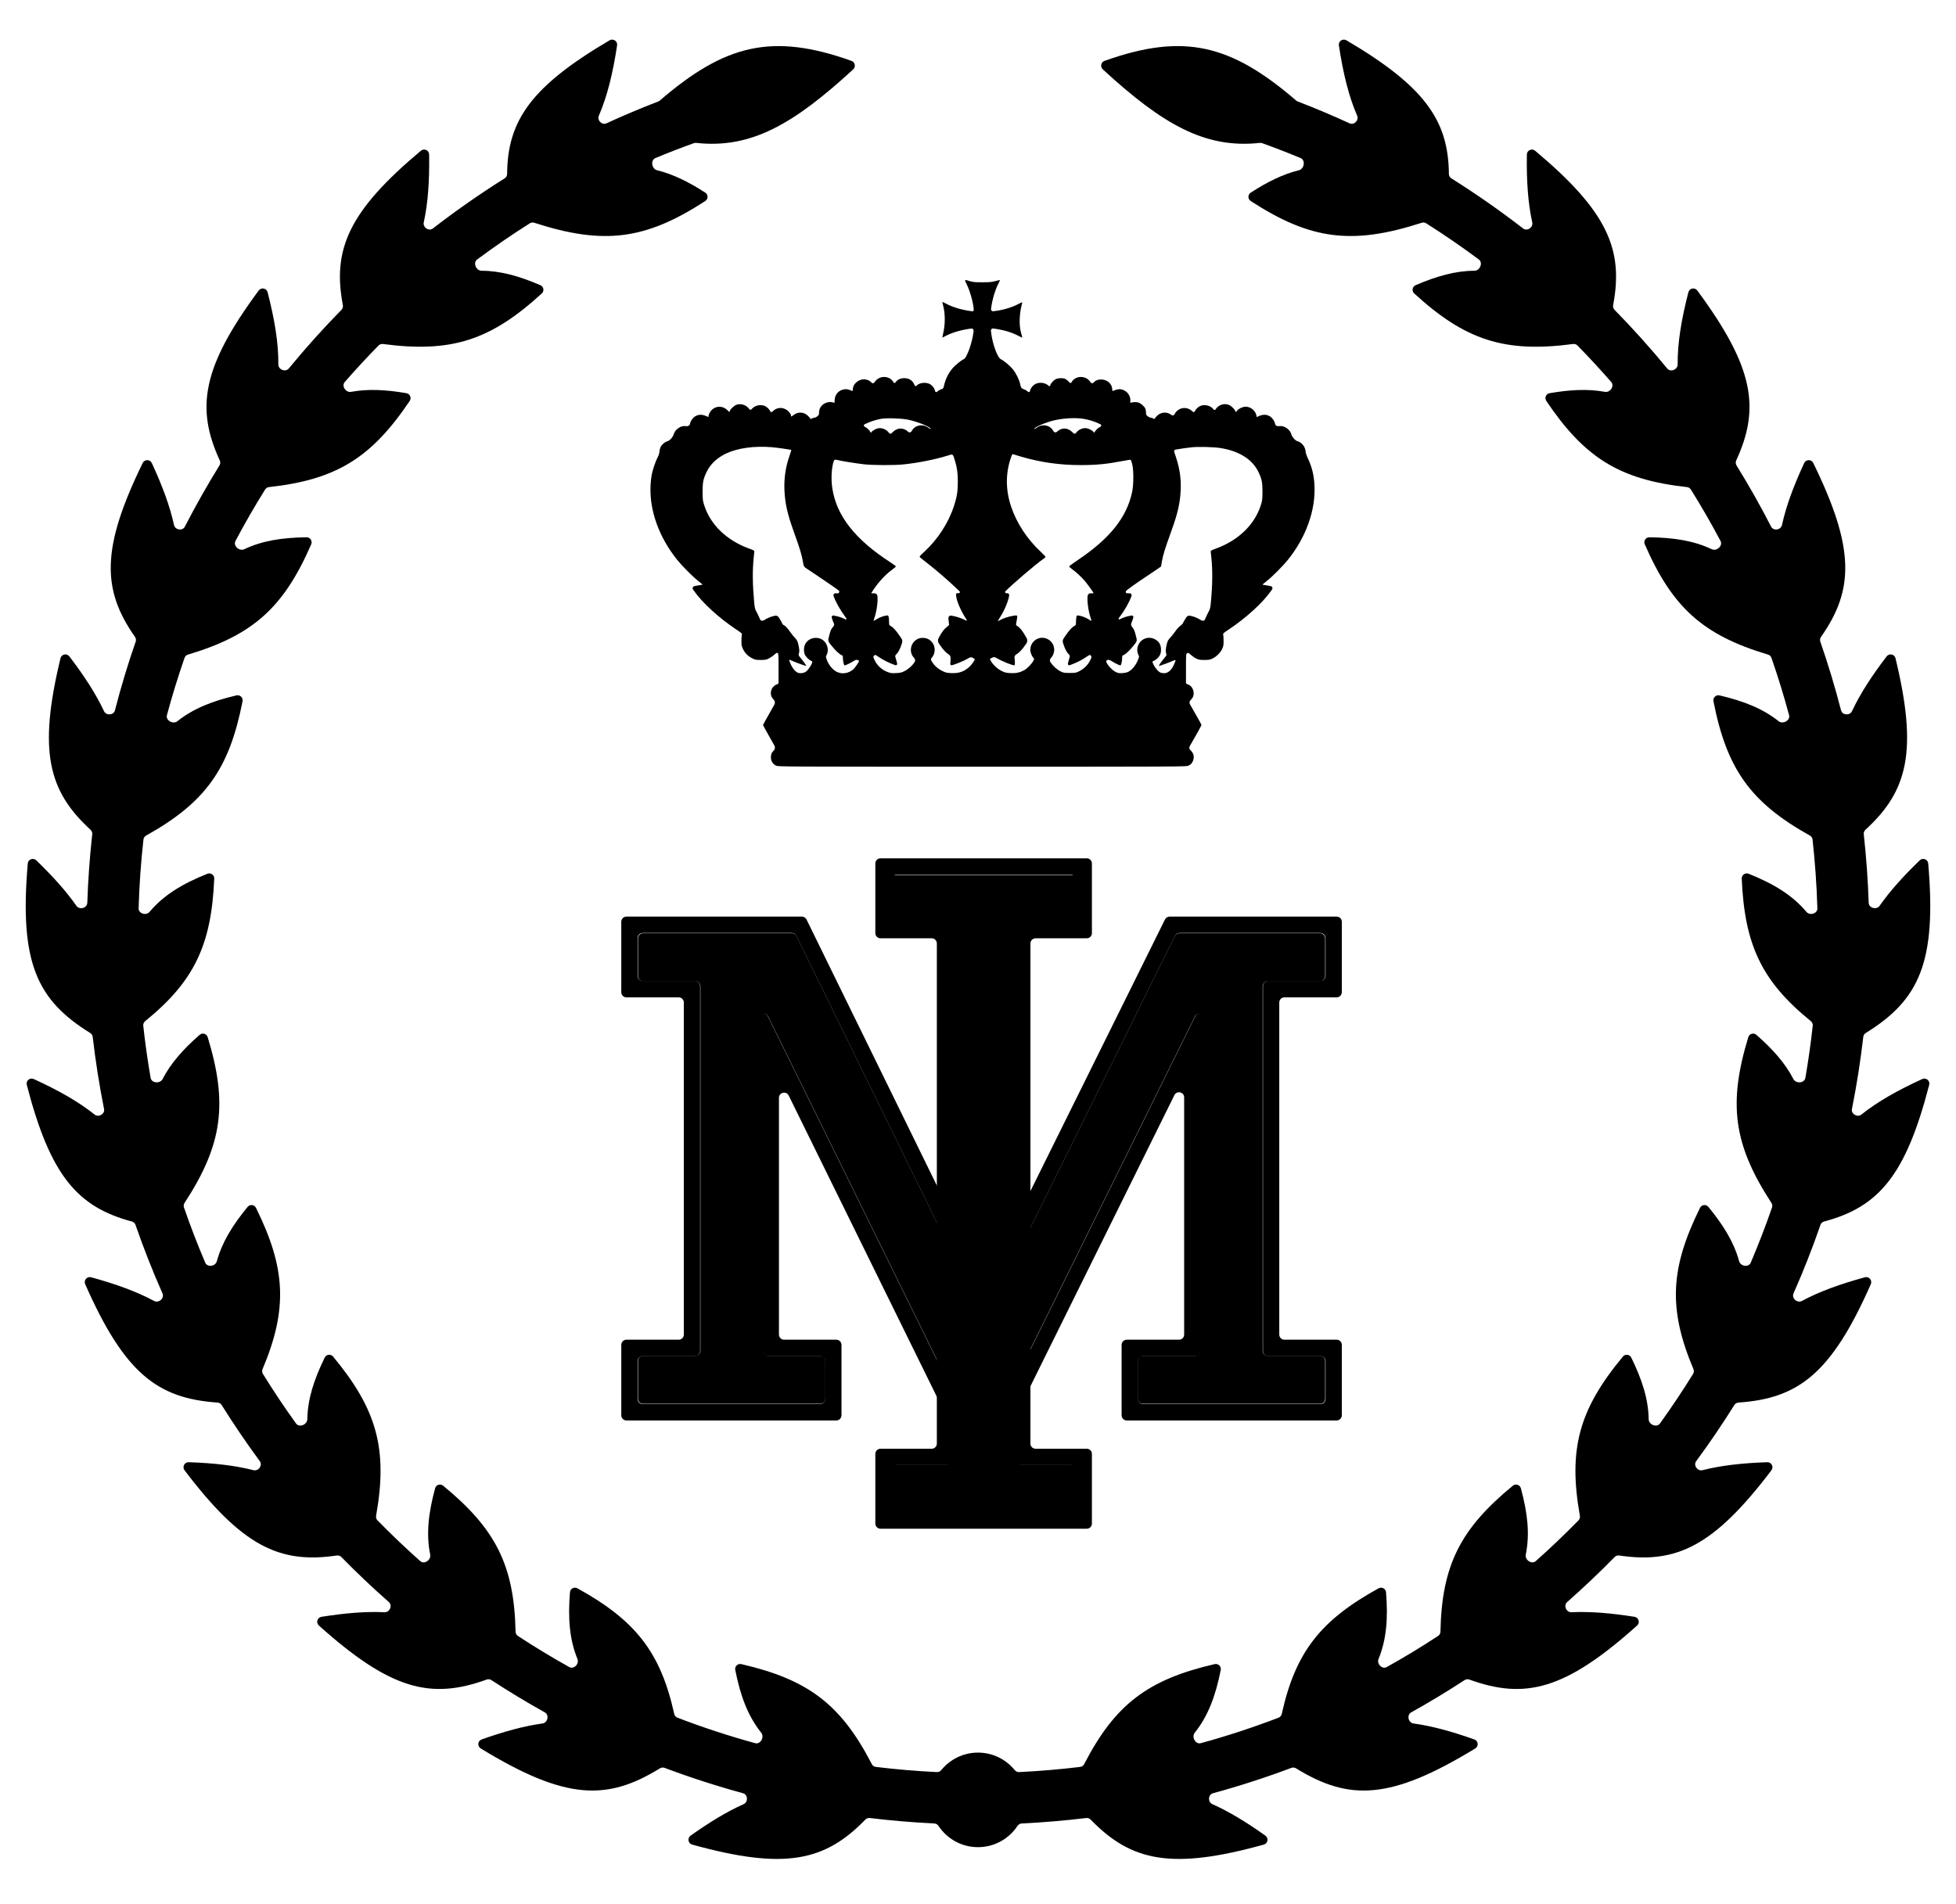 <svg width="76" height="74" viewBox="0 0 76 74" fill="none" xmlns="http://www.w3.org/2000/svg">
<path d="M34.497 57.119C34.497 57.008 34.587 56.919 34.697 56.919H36.778C36.889 56.919 36.978 56.829 36.978 56.719V36.046C36.978 35.935 36.889 35.846 36.778 35.846H34.697C34.587 35.846 34.497 35.756 34.497 35.646V34.203C34.497 34.093 34.587 34.003 34.697 34.003H41.741C41.851 34.003 41.941 34.093 41.941 34.203V35.646C41.941 35.756 41.851 35.846 41.741 35.846H39.66C39.549 35.846 39.46 35.935 39.46 36.046V56.719C39.46 56.829 39.549 56.919 39.66 56.919H41.741C41.851 56.919 41.941 57.008 41.941 57.119V58.885C41.941 58.996 41.851 59.085 41.741 59.085H34.697C34.587 59.085 34.497 58.996 34.497 58.885V57.119Z" fill="black"/>
<path fill-rule="evenodd" clip-rule="evenodd" d="M34.011 56.501C34.011 56.39 34.101 56.301 34.212 56.301H36.201C36.311 56.301 36.401 56.211 36.401 56.101V36.664C36.401 36.554 36.311 36.464 36.201 36.464H34.212C34.101 36.464 34.011 36.375 34.011 36.264V33.556C34.011 33.445 34.101 33.356 34.212 33.356H42.226C42.337 33.356 42.426 33.445 42.426 33.556V36.264C42.426 36.375 42.337 36.464 42.226 36.464H40.237C40.126 36.464 40.037 36.554 40.037 36.664V56.101C40.037 56.211 40.126 56.301 40.237 56.301H42.226C42.337 56.301 42.426 56.39 42.426 56.501V59.209C42.426 59.32 42.337 59.409 42.226 59.409H34.212C34.101 59.409 34.011 59.32 34.011 59.209V56.501ZM39.614 56.932C39.503 56.932 39.413 56.843 39.413 56.732V36.033C39.413 35.922 39.503 35.833 39.614 35.833H41.603C41.713 35.833 41.803 35.743 41.803 35.633V34.187C41.803 34.077 41.713 33.987 41.603 33.987H34.835C34.724 33.987 34.635 34.077 34.635 34.187V35.633C34.635 35.743 34.724 35.833 34.835 35.833H36.824C36.935 35.833 37.024 35.922 37.024 36.033V56.732C37.024 56.843 36.935 56.932 36.824 56.932H34.835C34.724 56.932 34.635 57.022 34.635 57.132V58.578C34.635 58.688 34.724 58.778 34.835 58.778H41.603C41.713 58.778 41.803 58.688 41.803 58.578V57.132C41.803 57.022 41.713 56.932 41.603 56.932H39.614Z" fill="black"/>
<path d="M38.26 51.134C38.309 51.134 38.354 51.106 38.376 51.062L45.648 36.38C45.682 36.312 45.751 36.269 45.827 36.269H51.288C51.399 36.269 51.488 36.358 51.488 36.469V37.931C51.488 38.041 51.399 38.131 51.288 38.131H49.261C49.15 38.131 49.061 38.221 49.061 38.331V52.492C49.061 52.602 49.15 52.692 49.261 52.692H51.288C51.399 52.692 51.488 52.782 51.488 52.892V54.354C51.488 54.465 51.399 54.554 51.288 54.554H44.406C44.296 54.554 44.206 54.465 44.206 54.354V52.892C44.206 52.782 44.296 52.692 44.406 52.692H46.434C46.544 52.692 46.633 52.602 46.633 52.492V39.518C46.633 39.462 46.589 39.418 46.534 39.418V39.418C46.496 39.418 46.461 39.439 46.444 39.473L39.042 54.443C39.009 54.511 38.939 54.554 38.863 54.554H37.372C37.296 54.554 37.227 54.511 37.193 54.443L29.831 39.474C29.815 39.439 29.78 39.418 29.742 39.418V39.418C29.687 39.418 29.642 39.462 29.642 39.517V52.492C29.642 52.602 29.732 52.692 29.842 52.692H31.87C31.98 52.692 32.07 52.782 32.07 52.892V54.354C32.07 54.465 31.98 54.554 31.87 54.554H24.988C24.877 54.554 24.788 54.465 24.788 54.354V52.892C24.788 52.782 24.877 52.692 24.988 52.692H27.015C27.125 52.692 27.215 52.602 27.215 52.492V38.331C27.215 38.221 27.125 38.131 27.015 38.131H24.988C24.877 38.131 24.788 38.041 24.788 37.931V36.469C24.788 36.358 24.877 36.269 24.988 36.269H30.772C30.848 36.269 30.918 36.312 30.951 36.381L38.143 51.061C38.164 51.106 38.21 51.134 38.26 51.134V51.134Z" fill="black"/>
<path fill-rule="evenodd" clip-rule="evenodd" d="M45.265 35.733C45.298 35.664 45.368 35.621 45.444 35.621H51.935C52.046 35.621 52.136 35.711 52.136 35.821V38.559C52.136 38.67 52.046 38.76 51.935 38.76H49.906C49.795 38.76 49.706 38.849 49.706 38.959V51.864C49.706 51.974 49.795 52.064 49.906 52.064H51.935C52.046 52.064 52.136 52.153 52.136 52.264V55.002C52.136 55.112 52.046 55.202 51.935 55.202H43.78C43.67 55.202 43.58 55.112 43.58 55.002V52.264C43.58 52.153 43.67 52.064 43.78 52.064H45.81C45.921 52.064 46.01 51.974 46.01 51.864V42.648C46.01 42.436 45.725 42.37 45.631 42.559L39.435 55.09C39.402 55.159 39.332 55.202 39.256 55.202H36.979C36.903 55.202 36.833 55.158 36.799 55.09L30.645 42.575C30.552 42.385 30.266 42.452 30.266 42.663V51.864C30.266 51.974 30.355 52.064 30.466 52.064H32.496C32.606 52.064 32.696 52.153 32.696 52.264V55.002C32.696 55.112 32.606 55.202 32.496 55.202H24.34C24.23 55.202 24.14 55.112 24.14 55.002V52.264C24.14 52.153 24.23 52.064 24.34 52.064H26.37C26.481 52.064 26.57 51.974 26.57 51.864V38.959C26.57 38.849 26.481 38.76 26.37 38.76H24.34C24.23 38.76 24.14 38.67 24.14 38.559V35.821C24.14 35.711 24.23 35.621 24.34 35.621H31.157C31.234 35.621 31.303 35.665 31.337 35.733L38.084 49.507C38.157 49.656 38.369 49.657 38.442 49.508L45.265 35.733ZM30.943 36.37C30.91 36.302 30.84 36.258 30.764 36.258H24.973C24.863 36.258 24.773 36.348 24.773 36.458V37.923C24.773 38.033 24.863 38.123 24.973 38.123H27.003C27.113 38.123 27.203 38.212 27.203 38.323V52.5C27.203 52.611 27.113 52.7 27.003 52.7H24.973C24.863 52.7 24.773 52.79 24.773 52.9V54.365C24.773 54.475 24.863 54.565 24.973 54.565H31.863C31.974 54.565 32.063 54.475 32.063 54.365V52.9C32.063 52.79 31.974 52.7 31.863 52.7H29.833C29.723 52.7 29.633 52.611 29.633 52.5V39.511C29.633 39.456 29.678 39.411 29.733 39.411V39.411C29.771 39.411 29.806 39.433 29.822 39.467L37.192 54.453C37.226 54.522 37.295 54.565 37.371 54.565H38.864C38.94 54.565 39.01 54.522 39.044 54.454L46.453 39.467C46.47 39.432 46.505 39.411 46.543 39.411V39.411C46.598 39.411 46.643 39.456 46.643 39.511V52.5C46.643 52.611 46.553 52.7 46.443 52.7H44.413C44.303 52.7 44.213 52.79 44.213 52.9V54.365C44.213 54.475 44.303 54.565 44.413 54.565H51.303C51.413 54.565 51.503 54.475 51.503 54.365V52.9C51.503 52.79 51.413 52.7 51.303 52.7H49.273C49.162 52.7 49.073 52.611 49.073 52.5V38.323C49.073 38.212 49.162 38.123 49.273 38.123H51.303C51.413 38.123 51.503 38.033 51.503 37.923V36.458C51.503 36.348 51.413 36.258 51.303 36.258H45.836C45.76 36.258 45.69 36.301 45.656 36.369L38.376 51.069C38.354 51.113 38.309 51.141 38.26 51.141V51.141C38.21 51.141 38.165 51.113 38.143 51.068L30.943 36.37Z" fill="black"/>
<path fill-rule="evenodd" clip-rule="evenodd" d="M23.684 1.567C23.827 1.483 24.002 1.601 23.977 1.765C23.811 2.862 23.592 3.747 23.269 4.494C23.191 4.673 23.385 4.874 23.563 4.793C24.223 4.489 24.894 4.206 25.576 3.944C25.597 3.936 25.618 3.924 25.635 3.909C28.16 1.735 29.991 1.261 33.084 2.366C33.224 2.416 33.259 2.595 33.15 2.696C30.816 4.845 29.166 5.785 27.049 5.553C27.019 5.55 26.988 5.553 26.959 5.564C26.455 5.745 25.957 5.938 25.465 6.143C25.267 6.225 25.322 6.565 25.529 6.616C26.146 6.767 26.749 7.064 27.403 7.486C27.522 7.563 27.521 7.736 27.402 7.813C25.084 9.317 23.47 9.534 20.757 8.657C20.7 8.639 20.637 8.646 20.587 8.678C19.886 9.121 19.202 9.591 18.538 10.085C18.368 10.212 18.499 10.522 18.712 10.522C19.44 10.524 20.171 10.727 20.996 11.083C21.127 11.139 21.155 11.31 21.05 11.405C19.071 13.216 17.547 13.723 14.879 13.369C14.816 13.361 14.752 13.382 14.708 13.427C14.257 13.887 13.819 14.36 13.396 14.846C13.259 15.002 13.437 15.266 13.642 15.228C14.292 15.108 14.989 15.142 15.791 15.28C15.931 15.304 15.998 15.464 15.919 15.581C14.433 17.786 13.081 18.64 10.451 18.93C10.39 18.936 10.334 18.971 10.302 19.023C9.895 19.675 9.51 20.342 9.149 21.024C9.049 21.212 9.301 21.435 9.493 21.343C10.185 21.014 10.966 20.891 11.912 20.88C12.053 20.878 12.148 21.023 12.092 21.153C11.027 23.595 9.848 24.679 7.304 25.439C7.242 25.457 7.192 25.504 7.171 25.565C6.917 26.296 6.688 27.039 6.486 27.792C6.43 27.998 6.727 28.16 6.894 28.027C7.505 27.539 8.251 27.243 9.189 27.024C9.327 26.992 9.452 27.113 9.424 27.252C8.913 29.866 7.997 31.179 5.677 32.472C5.62 32.503 5.581 32.561 5.574 32.625C5.475 33.506 5.412 34.398 5.386 35.299C5.38 35.506 5.679 35.595 5.812 35.437C6.358 34.785 7.09 34.343 8.058 33.956C8.19 33.904 8.33 34.004 8.324 34.146C8.216 36.705 7.557 38.131 5.641 39.683C5.588 39.726 5.559 39.793 5.566 39.861C5.641 40.544 5.736 41.22 5.853 41.89C5.889 42.098 6.221 42.122 6.318 41.934C6.635 41.32 7.115 40.777 7.756 40.217C7.862 40.123 8.029 40.172 8.07 40.307C8.856 42.882 8.653 44.478 7.171 46.748C7.137 46.8 7.128 46.865 7.148 46.924C7.399 47.651 7.675 48.367 7.975 49.071C8.057 49.262 8.371 49.216 8.425 49.015C8.624 48.287 9.029 47.621 9.622 46.902C9.712 46.793 9.884 46.814 9.947 46.941C11.101 49.278 11.191 50.859 10.202 53.207C10.177 53.267 10.181 53.336 10.215 53.392C10.622 54.05 11.051 54.694 11.503 55.32C11.627 55.493 11.937 55.367 11.941 55.154C11.953 54.378 12.196 53.617 12.618 52.757C12.68 52.63 12.852 52.611 12.943 52.72C14.638 54.766 15.077 56.304 14.613 58.907C14.602 58.971 14.621 59.038 14.667 59.084C15.202 59.631 15.756 60.16 16.328 60.668C16.486 60.809 16.757 60.622 16.715 60.415C16.554 59.62 16.645 58.8 16.907 57.837C16.944 57.7 17.109 57.648 17.219 57.738C19.25 59.407 19.979 60.822 20.032 63.411C20.034 63.477 20.067 63.539 20.122 63.576C20.772 64.002 21.437 64.405 22.117 64.785C22.298 64.886 22.515 64.662 22.437 64.471C22.126 63.713 22.064 62.884 22.146 61.879C22.158 61.738 22.311 61.657 22.435 61.725C24.68 62.965 25.663 64.192 26.197 66.607C26.211 66.673 26.258 66.728 26.321 66.753C27.306 67.13 28.314 67.462 29.343 67.744C29.549 67.801 29.711 67.504 29.577 67.337C29.058 66.688 28.766 65.9 28.568 64.898C28.541 64.759 28.666 64.639 28.803 64.671C31.386 65.268 32.667 66.221 33.874 68.557C33.905 68.617 33.963 68.658 34.029 68.666C34.812 68.761 35.603 68.828 36.403 68.867C36.47 68.87 36.534 68.838 36.576 68.786C36.913 68.374 37.426 68.11 38 68.11C38.574 68.11 39.087 68.374 39.424 68.786C39.466 68.838 39.53 68.87 39.597 68.867C40.396 68.828 41.188 68.761 41.971 68.666C42.037 68.658 42.095 68.617 42.125 68.557C43.333 66.221 44.614 65.268 47.196 64.671C47.334 64.639 47.459 64.759 47.432 64.898C47.233 65.9 46.942 66.688 46.422 67.337C46.289 67.504 46.451 67.801 46.657 67.744C47.686 67.462 48.694 67.13 49.679 66.753C49.742 66.728 49.788 66.673 49.803 66.607C50.337 64.192 51.319 62.965 53.565 61.725C53.689 61.657 53.842 61.738 53.854 61.879C53.936 62.884 53.874 63.713 53.563 64.471C53.485 64.662 53.702 64.886 53.882 64.785C54.563 64.406 55.228 64.002 55.877 63.576C55.933 63.539 55.966 63.477 55.968 63.411C56.021 60.822 56.75 59.407 58.781 57.738C58.89 57.648 59.056 57.7 59.093 57.837C59.355 58.8 59.446 59.62 59.284 60.415C59.242 60.622 59.514 60.809 59.672 60.668C60.244 60.16 60.798 59.631 61.333 59.084C61.378 59.038 61.398 58.971 61.386 58.907C60.923 56.304 61.361 54.766 63.057 52.72C63.147 52.611 63.319 52.63 63.382 52.757C63.804 53.617 64.047 54.378 64.059 55.154C64.063 55.367 64.373 55.493 64.497 55.32C64.948 54.694 65.378 54.05 65.785 53.392C65.819 53.336 65.823 53.267 65.798 53.207C64.808 50.859 64.899 49.278 66.053 46.941C66.116 46.814 66.288 46.793 66.378 46.902C66.97 47.621 67.376 48.287 67.574 49.015C67.629 49.216 67.943 49.262 68.024 49.071C68.324 48.367 68.6 47.652 68.852 46.924C68.872 46.865 68.863 46.8 68.829 46.748C67.347 44.478 67.144 42.882 67.93 40.307C67.971 40.172 68.138 40.123 68.244 40.217C68.885 40.777 69.365 41.32 69.682 41.934C69.779 42.122 70.111 42.098 70.147 41.89C70.263 41.22 70.359 40.544 70.434 39.861C70.441 39.793 70.412 39.726 70.359 39.683C68.443 38.131 67.784 36.705 67.675 34.146C67.669 34.004 67.81 33.904 67.942 33.956C68.91 34.343 69.641 34.785 70.188 35.437C70.32 35.595 70.62 35.506 70.614 35.299C70.587 34.398 70.524 33.506 70.426 32.625C70.419 32.56 70.38 32.503 70.323 32.472C68.003 31.179 67.088 29.866 66.576 27.252C66.549 27.113 66.673 26.992 66.811 27.024C67.749 27.243 68.495 27.539 69.106 28.026C69.272 28.16 69.57 27.998 69.514 27.792C69.312 27.039 69.083 26.296 68.829 25.565C68.808 25.504 68.758 25.457 68.696 25.439C66.151 24.679 64.973 23.595 63.908 21.153C63.851 21.023 63.946 20.878 64.088 20.88C65.034 20.891 65.814 21.014 66.507 21.343C66.699 21.435 66.951 21.212 66.851 21.024C66.49 20.342 66.105 19.675 65.698 19.023C65.665 18.971 65.61 18.936 65.549 18.93C62.919 18.64 61.567 17.786 60.081 15.581C60.002 15.464 60.069 15.304 60.209 15.28C61.011 15.142 61.708 15.108 62.358 15.228C62.562 15.266 62.74 15.002 62.604 14.846C62.181 14.36 61.743 13.887 61.292 13.427C61.248 13.382 61.184 13.361 61.121 13.369C58.453 13.723 56.929 13.216 54.95 11.405C54.845 11.31 54.873 11.139 55.003 11.083C55.829 10.727 56.56 10.524 57.288 10.522C57.501 10.522 57.632 10.212 57.461 10.085C56.797 9.591 56.114 9.121 55.413 8.678C55.363 8.646 55.3 8.639 55.243 8.657C52.53 9.534 50.916 9.317 48.597 7.813C48.478 7.736 48.478 7.563 48.597 7.486C49.251 7.064 49.854 6.767 50.47 6.616C50.678 6.565 50.733 6.225 50.535 6.143C50.043 5.938 49.545 5.745 49.041 5.564C49.012 5.553 48.981 5.55 48.95 5.553C46.834 5.785 45.184 4.845 42.85 2.696C42.741 2.595 42.776 2.416 42.916 2.366C46.008 1.261 47.84 1.735 50.364 3.909C50.382 3.924 50.402 3.936 50.424 3.944C51.106 4.206 51.777 4.489 52.437 4.793C52.615 4.874 52.809 4.673 52.731 4.494C52.408 3.747 52.189 2.862 52.022 1.765C51.998 1.601 52.173 1.483 52.316 1.567C55.36 3.359 56.279 4.685 56.296 6.759C56.297 6.828 56.332 6.894 56.391 6.931C57.353 7.535 58.283 8.185 59.179 8.878C59.337 9.001 59.578 8.838 59.535 8.643C59.37 7.893 59.31 7.036 59.326 6.005C59.329 5.84 59.521 5.752 59.648 5.859C62.452 8.21 63.09 9.691 62.678 11.858C62.666 11.924 62.685 11.992 62.732 12.04C63.447 12.769 64.13 13.53 64.779 14.32C64.908 14.477 65.187 14.366 65.185 14.162C65.178 13.345 65.323 12.44 65.602 11.358C65.643 11.197 65.851 11.158 65.949 11.291C68.145 14.263 68.401 15.855 67.46 17.894C67.432 17.956 67.436 18.029 67.472 18.087C67.95 18.86 68.399 19.654 68.816 20.466C68.908 20.645 69.196 20.598 69.239 20.402C69.397 19.675 69.685 18.895 70.101 17.996C70.171 17.846 70.382 17.844 70.454 17.993C72.075 21.307 72.042 22.919 70.755 24.751C70.717 24.805 70.707 24.873 70.728 24.935C71.031 25.81 71.3 26.701 71.534 27.606C71.584 27.8 71.874 27.818 71.959 27.637C72.27 26.972 72.715 26.283 73.305 25.509C73.405 25.378 73.612 25.422 73.65 25.583C74.516 29.169 74.135 30.736 72.482 32.246C72.434 32.29 72.409 32.354 72.416 32.419C72.513 33.299 72.578 34.188 72.608 35.086C72.615 35.292 72.913 35.371 73.031 35.202C73.427 34.636 73.941 34.062 74.59 33.435C74.709 33.32 74.906 33.394 74.921 33.559C75.251 37.407 74.565 38.862 72.493 40.145C72.441 40.178 72.405 40.233 72.398 40.294C72.288 41.241 72.141 42.176 71.957 43.098C71.917 43.294 72.17 43.438 72.326 43.313C72.944 42.819 73.714 42.38 74.688 41.934C74.838 41.865 75 42.001 74.958 42.161C74.047 45.688 72.989 46.906 70.875 47.471C70.81 47.488 70.756 47.537 70.734 47.601C70.421 48.507 70.071 49.396 69.686 50.267C69.603 50.454 69.834 50.655 70.014 50.557C70.682 50.198 71.48 49.906 72.459 49.638C72.619 49.594 72.756 49.755 72.69 49.906C71.164 53.367 69.885 54.346 67.547 54.507C67.482 54.512 67.422 54.547 67.387 54.602C66.921 55.349 66.426 56.077 65.905 56.784C65.786 56.946 65.957 57.184 66.151 57.134C66.867 56.952 67.687 56.858 68.666 56.825C68.832 56.819 68.928 57.007 68.828 57.139C66.594 60.087 65.139 60.78 62.913 60.45C62.849 60.441 62.783 60.462 62.737 60.509C62.143 61.115 61.528 61.699 60.891 62.26C60.739 62.394 60.858 62.665 61.06 62.655C61.777 62.621 62.575 62.685 63.509 62.833C63.673 62.859 63.732 63.062 63.609 63.172C60.82 65.675 59.255 66.057 57.09 65.271C57.029 65.25 56.962 65.257 56.908 65.292C56.232 65.733 55.539 66.152 54.831 66.547C54.65 66.647 54.717 66.95 54.921 66.978C55.629 67.075 56.398 67.284 57.284 67.598C57.441 67.653 57.462 67.863 57.32 67.949C54.031 69.957 52.422 69.995 50.357 68.721C50.303 68.688 50.237 68.681 50.178 68.703C49.183 69.077 48.167 69.406 47.131 69.689C46.938 69.741 46.923 70.031 47.106 70.113C47.747 70.399 48.417 70.804 49.166 71.337C49.301 71.433 49.264 71.641 49.105 71.685C45.528 72.677 43.952 72.34 42.377 70.713C42.332 70.668 42.269 70.644 42.206 70.652C41.379 70.752 40.543 70.823 39.699 70.864C39.631 70.867 39.57 70.905 39.532 70.962C39.203 71.458 38.64 71.785 38 71.785C37.36 71.785 36.797 71.458 36.468 70.962C36.43 70.905 36.369 70.867 36.301 70.864C35.457 70.823 34.621 70.752 33.794 70.652C33.731 70.644 33.667 70.668 33.623 70.713C32.048 72.34 30.472 72.677 26.895 71.685C26.736 71.641 26.698 71.433 26.833 71.337C27.583 70.804 28.253 70.399 28.894 70.113C29.077 70.031 29.062 69.741 28.869 69.689C27.833 69.406 26.816 69.077 25.822 68.703C25.763 68.681 25.696 68.688 25.643 68.721C23.577 69.995 21.969 69.957 18.679 67.949C18.538 67.863 18.559 67.653 18.715 67.598C19.602 67.284 20.371 67.075 21.078 66.978C21.283 66.95 21.349 66.647 21.169 66.547C20.461 66.152 19.768 65.733 19.091 65.292C19.038 65.257 18.97 65.25 18.91 65.271C16.745 66.057 15.18 65.675 12.391 63.172C12.268 63.062 12.327 62.859 12.491 62.833C13.424 62.685 14.223 62.621 14.939 62.655C15.141 62.665 15.261 62.394 15.109 62.26C14.472 61.699 13.857 61.115 13.263 60.509C13.217 60.462 13.151 60.441 13.087 60.45C10.861 60.78 9.406 60.087 7.171 57.139C7.071 57.007 7.168 56.819 7.333 56.825C8.313 56.858 9.133 56.952 9.848 57.134C10.043 57.184 10.213 56.946 10.094 56.784C9.574 56.077 9.079 55.349 8.612 54.602C8.578 54.547 8.518 54.512 8.453 54.507C6.115 54.346 4.836 53.367 3.31 49.906C3.243 49.755 3.381 49.594 3.541 49.638C4.52 49.906 5.318 50.198 5.986 50.557C6.166 50.655 6.397 50.454 6.314 50.267C5.929 49.396 5.579 48.507 5.265 47.601C5.243 47.537 5.19 47.488 5.125 47.471C3.01 46.906 1.953 45.688 1.041 42.161C1 42.001 1.161 41.865 1.312 41.934C2.286 42.38 3.056 42.819 3.674 43.313C3.83 43.438 4.082 43.294 4.043 43.098C3.859 42.176 3.712 41.241 3.602 40.294C3.595 40.233 3.559 40.178 3.506 40.145C1.434 38.862 0.748 37.407 1.079 33.559C1.093 33.394 1.291 33.32 1.41 33.435C2.059 34.062 2.573 34.636 2.969 35.202C3.087 35.371 3.385 35.292 3.392 35.086C3.422 34.188 3.487 33.298 3.584 32.419C3.591 32.354 3.566 32.29 3.518 32.246C1.865 30.736 1.484 29.169 2.35 25.583C2.388 25.422 2.595 25.378 2.695 25.509C3.285 26.283 3.73 26.972 4.041 27.637C4.126 27.818 4.416 27.799 4.466 27.606C4.699 26.701 4.968 25.81 5.272 24.935C5.293 24.873 5.283 24.805 5.245 24.751C3.958 22.919 3.925 21.307 5.545 17.993C5.618 17.844 5.829 17.846 5.899 17.996C6.315 18.895 6.603 19.675 6.761 20.402C6.804 20.598 7.092 20.645 7.183 20.466C7.601 19.654 8.05 18.86 8.528 18.086C8.564 18.028 8.568 17.955 8.539 17.893C7.599 15.854 7.855 14.263 10.051 11.291C10.149 11.158 10.357 11.197 10.398 11.358C10.677 12.44 10.822 13.344 10.815 14.162C10.813 14.365 11.092 14.477 11.221 14.32C11.87 13.53 12.553 12.769 13.268 12.04C13.314 11.992 13.334 11.924 13.322 11.858C12.91 9.691 13.548 8.21 16.352 5.859C16.479 5.752 16.671 5.84 16.674 6.005C16.689 7.036 16.63 7.893 16.465 8.643C16.422 8.838 16.663 9.001 16.821 8.878C17.716 8.185 18.647 7.535 19.609 6.931C19.668 6.894 19.703 6.828 19.704 6.759C19.72 4.685 20.64 3.359 23.684 1.567Z" fill="black"/>
<path d="M37.571 11.069C37.704 11.347 37.833 11.83 37.833 12.05V12.05C37.833 12.079 37.808 12.101 37.779 12.097L37.708 12.088C37.377 12.044 37.025 11.941 36.774 11.809C36.698 11.769 36.627 11.735 36.621 11.731C36.613 11.727 36.625 11.791 36.645 11.872C36.73 12.191 36.73 12.609 36.645 12.966C36.625 13.051 36.611 13.12 36.613 13.12C36.617 13.12 36.69 13.083 36.776 13.039C37.035 12.91 37.381 12.813 37.74 12.768V12.768C37.791 12.762 37.834 12.805 37.829 12.855L37.825 12.894C37.783 13.299 37.563 13.921 37.446 13.958C37.379 13.98 37.101 14.202 37.025 14.295C36.849 14.507 36.746 14.709 36.684 14.967C36.651 15.102 36.647 15.108 36.577 15.124C36.538 15.135 36.47 15.173 36.426 15.211L36.405 15.229C36.378 15.25 36.338 15.235 36.333 15.201V15.201C36.317 15.094 36.22 14.971 36.115 14.919C35.954 14.842 35.712 14.876 35.607 14.993V14.993C35.589 15.014 35.556 15.009 35.544 14.984L35.524 14.941C35.441 14.763 35.298 14.684 35.089 14.698C34.96 14.709 34.853 14.767 34.788 14.868V14.868C34.772 14.893 34.735 14.89 34.722 14.864V14.864C34.578 14.589 34.167 14.575 33.99 14.84L33.972 14.865C33.948 14.9 33.897 14.904 33.869 14.872V14.872C33.796 14.797 33.734 14.763 33.627 14.747C33.389 14.707 33.137 14.906 33.135 15.137C33.135 15.193 33.129 15.201 33.1 15.189C32.965 15.131 32.895 15.116 32.816 15.127C32.582 15.159 32.429 15.336 32.429 15.575C32.429 15.662 32.427 15.662 32.377 15.643C32.243 15.593 32.052 15.641 31.937 15.756C31.86 15.833 31.824 15.924 31.824 16.035C31.824 16.11 31.814 16.132 31.761 16.176C31.727 16.205 31.681 16.229 31.657 16.229C31.632 16.229 31.586 16.243 31.552 16.261C31.503 16.285 31.491 16.287 31.483 16.265C31.479 16.251 31.437 16.201 31.39 16.156C31.233 16.005 31.003 15.993 30.832 16.13C30.745 16.199 30.735 16.201 30.735 16.152C30.735 16.092 30.638 15.97 30.547 15.918C30.372 15.817 30.193 15.835 30.041 15.968L30.003 16.003C29.979 16.024 29.94 16.015 29.928 15.985V15.985C29.894 15.902 29.799 15.811 29.713 15.775C29.545 15.704 29.315 15.761 29.209 15.896L29.203 15.903C29.18 15.932 29.135 15.931 29.114 15.9V15.9C29.005 15.738 28.785 15.666 28.61 15.732C28.517 15.768 28.356 15.922 28.356 15.976C28.356 16.023 28.331 16.013 28.265 15.942C28.102 15.771 27.833 15.761 27.664 15.922C27.595 15.987 27.529 16.11 27.529 16.168C27.529 16.192 27.523 16.209 27.515 16.205C27.311 16.1 27.162 16.092 27.017 16.176C26.92 16.233 26.833 16.354 26.811 16.465C26.797 16.54 26.732 16.574 26.638 16.56C26.458 16.53 26.228 16.689 26.178 16.875C26.15 16.982 26.018 17.129 25.934 17.147C25.845 17.168 25.718 17.271 25.674 17.361C25.649 17.406 25.627 17.491 25.623 17.547C25.619 17.616 25.595 17.691 25.557 17.763C25.476 17.913 25.361 18.248 25.321 18.454C25.303 18.547 25.282 18.738 25.276 18.884C25.234 19.849 25.609 20.882 26.315 21.761C26.506 21.997 26.9 22.395 27.116 22.566C27.204 22.639 27.285 22.703 27.295 22.712C27.303 22.72 27.259 22.732 27.194 22.74C27.128 22.748 27.027 22.766 26.968 22.782V22.782C26.916 22.797 26.894 22.859 26.925 22.904L26.964 22.96C27.275 23.41 27.924 24.006 28.591 24.452C28.821 24.605 28.837 24.619 28.823 24.668C28.815 24.696 28.809 24.805 28.809 24.91C28.809 25.088 28.815 25.114 28.876 25.237C28.953 25.393 29.072 25.508 29.241 25.59C29.342 25.641 29.376 25.647 29.555 25.647C29.735 25.647 29.769 25.641 29.872 25.59C29.934 25.56 30.031 25.494 30.084 25.445C30.16 25.376 30.191 25.362 30.217 25.376C30.247 25.395 30.251 25.451 30.251 25.99V26.52C30.251 26.556 30.226 26.588 30.191 26.596V26.596C30.104 26.614 29.997 26.723 29.969 26.822C29.926 26.961 29.957 27.084 30.061 27.187V27.187C30.113 27.24 30.123 27.32 30.087 27.384L29.898 27.72C29.759 27.965 29.646 28.169 29.646 28.177C29.646 28.183 29.759 28.389 29.898 28.635L30.089 28.974C30.125 29.038 30.114 29.119 30.061 29.172V29.172C29.991 29.245 29.969 29.281 29.959 29.36C29.93 29.537 30.009 29.689 30.158 29.757C30.239 29.794 30.495 29.796 38.166 29.796C45.812 29.796 46.093 29.794 46.171 29.757C46.268 29.713 46.31 29.669 46.353 29.568C46.415 29.416 46.381 29.265 46.254 29.154V29.154C46.209 29.115 46.198 29.05 46.227 28.999L46.431 28.641C46.552 28.43 46.654 28.242 46.678 28.188C46.682 28.178 46.682 28.167 46.677 28.157C46.652 28.104 46.552 27.922 46.433 27.716L46.236 27.37C46.206 27.318 46.215 27.253 46.258 27.212V27.212C46.296 27.173 46.341 27.113 46.355 27.076C46.435 26.887 46.318 26.628 46.137 26.592V26.592C46.104 26.585 46.081 26.556 46.081 26.522V25.998C46.081 25.427 46.081 25.417 46.125 25.387C46.165 25.358 46.173 25.362 46.27 25.449C46.327 25.5 46.423 25.566 46.484 25.595C46.581 25.641 46.621 25.647 46.796 25.647C46.978 25.647 47.01 25.641 47.119 25.588C47.272 25.512 47.419 25.366 47.488 25.217C47.534 25.118 47.542 25.076 47.542 24.91C47.542 24.805 47.536 24.696 47.528 24.668C47.514 24.619 47.53 24.605 47.76 24.452C48.428 24.006 49.077 23.41 49.388 22.96L49.427 22.904C49.458 22.859 49.436 22.797 49.383 22.782V22.782C49.325 22.766 49.224 22.748 49.158 22.74C49.093 22.732 49.049 22.72 49.057 22.712C49.067 22.703 49.148 22.639 49.236 22.566C49.452 22.395 49.845 21.997 50.037 21.761C50.749 20.876 51.124 19.826 51.073 18.853C51.053 18.46 50.974 18.141 50.813 17.804C50.761 17.692 50.73 17.598 50.727 17.535C50.716 17.363 50.575 17.186 50.414 17.147C50.331 17.127 50.2 16.98 50.174 16.875C50.124 16.689 49.894 16.53 49.714 16.56C49.619 16.574 49.555 16.54 49.541 16.465C49.519 16.354 49.432 16.233 49.335 16.176C49.19 16.092 49.041 16.1 48.839 16.205C48.829 16.209 48.823 16.192 48.823 16.168C48.823 16.146 48.805 16.094 48.785 16.051C48.706 15.9 48.557 15.805 48.393 15.805C48.289 15.805 48.115 15.886 48.069 15.956C48.032 16.013 47.996 16.023 47.996 15.976C47.996 15.928 47.851 15.781 47.764 15.742C47.575 15.655 47.339 15.73 47.23 15.91V15.91C47.214 15.938 47.174 15.94 47.155 15.914L47.143 15.898C47.038 15.761 46.806 15.704 46.639 15.775C46.552 15.811 46.458 15.902 46.423 15.985V15.985C46.412 16.015 46.373 16.024 46.349 16.003L46.31 15.968C46.095 15.779 45.77 15.837 45.641 16.092L45.636 16.102C45.613 16.146 45.557 16.158 45.518 16.128V16.128C45.349 15.993 45.117 16.005 44.961 16.156C44.915 16.201 44.873 16.251 44.869 16.265C44.861 16.287 44.848 16.285 44.8 16.261C44.766 16.243 44.721 16.229 44.701 16.229C44.679 16.229 44.633 16.207 44.594 16.176C44.536 16.132 44.528 16.114 44.528 16.035C44.528 15.987 44.516 15.916 44.502 15.88C44.465 15.795 44.33 15.676 44.235 15.643C44.163 15.619 44.008 15.623 43.943 15.651C43.919 15.662 43.913 15.647 43.919 15.575C43.931 15.435 43.85 15.276 43.729 15.201C43.576 15.102 43.459 15.1 43.253 15.189C43.223 15.201 43.217 15.193 43.217 15.141C43.217 14.923 43.022 14.745 42.783 14.747C42.648 14.749 42.572 14.781 42.483 14.872V14.872C42.454 14.904 42.403 14.9 42.379 14.865L42.362 14.84C42.187 14.577 41.773 14.589 41.632 14.86V14.86C41.619 14.887 41.582 14.892 41.562 14.87L41.533 14.838C41.493 14.795 41.431 14.745 41.394 14.727C41.303 14.684 41.13 14.686 41.027 14.733C40.932 14.775 40.825 14.898 40.805 14.983V14.983C40.8 15.008 40.769 15.018 40.751 14.999L40.741 14.989C40.616 14.872 40.398 14.842 40.237 14.919C40.132 14.971 40.035 15.094 40.019 15.201V15.201C40.014 15.235 39.973 15.25 39.947 15.229L39.926 15.211C39.884 15.173 39.809 15.133 39.763 15.12V15.12C39.711 15.105 39.671 15.063 39.658 15.01L39.642 14.939C39.599 14.747 39.487 14.519 39.349 14.345C39.247 14.218 39.017 14.024 38.888 13.96C38.749 13.891 38.553 13.338 38.507 12.892L38.502 12.852C38.497 12.801 38.541 12.759 38.591 12.766V12.766C38.993 12.819 39.301 12.91 39.565 13.049C39.658 13.1 39.729 13.128 39.722 13.114C39.718 13.102 39.692 13.007 39.666 12.908C39.587 12.599 39.61 12.145 39.718 11.773C39.731 11.735 39.717 11.739 39.563 11.818C39.299 11.957 38.926 12.062 38.591 12.096V12.096C38.542 12.101 38.5 12.059 38.506 12.01L38.509 11.991C38.547 11.666 38.666 11.262 38.793 11.022C38.829 10.949 38.858 10.889 38.853 10.885C38.849 10.881 38.771 10.897 38.678 10.923C38.533 10.962 38.46 10.97 38.166 10.97C37.825 10.97 37.807 10.968 37.539 10.883V10.883C37.514 10.875 37.492 10.9 37.503 10.924L37.571 11.069ZM35.274 16.308C35.635 16.38 36.159 16.592 36.159 16.665C36.159 16.683 36.125 16.667 36.069 16.622C35.849 16.455 35.54 16.52 35.417 16.76V16.76C35.392 16.808 35.328 16.819 35.288 16.782L35.282 16.776C35.099 16.606 34.867 16.614 34.683 16.796L34.644 16.836C34.615 16.864 34.567 16.86 34.544 16.826V16.826C34.456 16.695 34.272 16.616 34.123 16.643C34.038 16.659 33.891 16.742 33.861 16.79C33.843 16.822 33.838 16.822 33.82 16.79C33.766 16.699 33.683 16.622 33.594 16.582V16.582C33.556 16.564 33.555 16.51 33.593 16.491L33.647 16.465C33.814 16.384 34.016 16.318 34.228 16.277C34.433 16.239 35.014 16.255 35.274 16.308ZM42.112 16.279C42.332 16.318 42.519 16.376 42.707 16.465L42.759 16.49C42.798 16.508 42.798 16.564 42.759 16.582V16.582C42.671 16.622 42.586 16.699 42.532 16.79C42.513 16.822 42.509 16.822 42.491 16.79C42.461 16.742 42.314 16.659 42.229 16.643C42.08 16.616 41.896 16.695 41.808 16.826V16.826C41.785 16.86 41.737 16.864 41.708 16.836L41.668 16.796C41.485 16.614 41.253 16.606 41.069 16.776L41.063 16.782C41.024 16.819 40.96 16.808 40.934 16.76V16.76C40.811 16.52 40.503 16.455 40.283 16.622C40.227 16.667 40.192 16.683 40.192 16.665C40.192 16.602 40.614 16.419 40.949 16.338C41.322 16.249 41.797 16.225 42.112 16.279ZM29.999 17.38C30.201 17.398 30.735 17.474 30.749 17.489C30.751 17.491 30.719 17.592 30.677 17.713C30.523 18.145 30.461 18.581 30.479 19.045C30.503 19.572 30.592 19.968 30.856 20.701C31.062 21.27 31.157 21.577 31.195 21.815L31.216 21.937C31.226 21.991 31.257 22.038 31.302 22.069L31.723 22.35C32.11 22.608 32.542 22.907 32.608 22.964C32.612 22.968 32.61 22.99 32.604 23.016C32.592 23.059 32.582 23.063 32.471 23.057L32.464 23.056C32.409 23.053 32.368 23.106 32.387 23.158V23.158C32.465 23.386 32.637 23.693 32.846 23.977L32.885 24.03C32.902 24.053 32.876 24.084 32.85 24.07V24.07C32.705 23.997 32.604 23.963 32.441 23.931L32.386 23.92C32.346 23.913 32.31 23.947 32.316 23.987V23.987C32.324 24.034 32.352 24.121 32.38 24.181L32.401 24.226C32.418 24.265 32.411 24.311 32.383 24.343V24.343C32.298 24.434 32.272 24.49 32.217 24.704L32.19 24.817C32.175 24.877 32.189 24.94 32.228 24.989L32.318 25.102C32.465 25.288 32.63 25.439 32.711 25.465C32.743 25.475 32.752 25.495 32.752 25.578C32.752 25.703 32.79 25.859 32.82 25.859C32.854 25.859 33.054 25.762 33.159 25.695C33.233 25.647 33.268 25.637 33.316 25.647C33.348 25.655 33.377 25.671 33.377 25.685C33.377 25.724 33.229 25.942 33.163 26.004C32.983 26.17 32.719 26.212 32.516 26.111C32.34 26.023 32.181 25.821 32.108 25.592C32.088 25.53 32.09 25.508 32.116 25.457C32.199 25.298 32.171 25.092 32.05 24.948C31.955 24.839 31.846 24.789 31.693 24.789C31.54 24.789 31.398 24.864 31.312 24.987C31.235 25.096 31.215 25.288 31.267 25.425C31.304 25.518 31.427 25.645 31.515 25.679C31.558 25.695 31.564 25.707 31.554 25.754C31.532 25.841 31.411 26.024 31.332 26.089C31.249 26.158 31.094 26.182 30.997 26.142C30.884 26.095 30.755 25.919 30.683 25.714C30.656 25.635 30.656 25.635 30.701 25.649C30.725 25.655 30.777 25.679 30.816 25.697C30.892 25.736 31.292 25.879 31.322 25.879C31.344 25.879 31.225 25.709 31.104 25.564C31.025 25.471 31.019 25.453 31.038 25.407C31.068 25.326 31.062 25.223 31.019 25.045C30.987 24.91 30.969 24.876 30.882 24.783C30.828 24.726 30.747 24.623 30.701 24.557C30.61 24.422 30.505 24.311 30.451 24.294C30.433 24.288 30.404 24.256 30.39 24.222C30.378 24.187 30.33 24.105 30.287 24.038L30.256 23.988C30.227 23.944 30.175 23.919 30.122 23.927V23.927C30.007 23.943 29.83 24.012 29.737 24.072C29.697 24.101 29.64 24.123 29.608 24.123C29.559 24.123 29.547 24.109 29.505 24.006C29.479 23.943 29.428 23.84 29.394 23.777C29.336 23.677 29.326 23.636 29.305 23.424C29.239 22.703 29.233 22.18 29.285 21.67C29.297 21.559 29.307 21.452 29.309 21.431C29.313 21.401 29.275 21.379 29.122 21.325C28.231 21.003 27.589 20.382 27.353 19.606C27.305 19.447 27.301 19.396 27.299 19.116C27.299 18.744 27.325 18.609 27.456 18.339C27.605 18.03 27.864 17.789 28.218 17.622C28.672 17.41 29.313 17.323 29.999 17.38ZM47.407 17.41C48.139 17.523 48.656 17.846 48.895 18.339C49.027 18.609 49.053 18.744 49.053 19.116C49.051 19.398 49.047 19.447 48.996 19.61C48.762 20.38 48.117 21.006 47.23 21.325C47.077 21.379 47.038 21.401 47.042 21.431C47.044 21.452 47.054 21.559 47.067 21.67C47.119 22.177 47.113 22.736 47.046 23.434C47.026 23.634 47.014 23.678 46.958 23.777C46.923 23.84 46.873 23.943 46.847 24.006C46.804 24.109 46.792 24.123 46.744 24.123C46.712 24.123 46.655 24.101 46.615 24.072C46.522 24.012 46.345 23.943 46.23 23.927V23.927C46.177 23.919 46.125 23.944 46.096 23.988L46.064 24.038C46.022 24.105 45.976 24.185 45.962 24.218C45.949 24.248 45.901 24.296 45.857 24.325C45.81 24.353 45.734 24.436 45.673 24.526C45.615 24.609 45.524 24.726 45.469 24.783C45.383 24.876 45.365 24.91 45.332 25.045C45.29 25.223 45.284 25.326 45.314 25.407C45.332 25.453 45.326 25.471 45.248 25.564C45.127 25.709 45.008 25.879 45.03 25.879C45.062 25.879 45.441 25.742 45.556 25.689C45.597 25.67 45.634 25.656 45.656 25.65C45.669 25.646 45.678 25.653 45.675 25.666C45.665 25.718 45.604 25.86 45.55 25.948C45.464 26.087 45.352 26.162 45.23 26.162C45.175 26.162 45.105 26.148 45.074 26.131C44.945 26.065 44.731 25.734 44.794 25.695C44.808 25.685 44.83 25.677 44.842 25.677C44.855 25.677 44.907 25.641 44.957 25.596C45.076 25.491 45.121 25.378 45.109 25.209C45.099 25.041 45.03 24.932 44.887 24.849C44.689 24.736 44.449 24.777 44.302 24.948C44.181 25.09 44.153 25.298 44.235 25.453C44.262 25.504 44.262 25.524 44.237 25.59C44.153 25.831 43.995 26.033 43.832 26.111C43.784 26.136 43.693 26.154 43.604 26.158C43.477 26.166 43.445 26.16 43.348 26.113C43.223 26.051 43.062 25.885 42.999 25.754L42.989 25.732C42.973 25.698 42.992 25.659 43.028 25.649V25.649C43.086 25.635 43.11 25.641 43.193 25.693C43.298 25.762 43.497 25.859 43.532 25.859C43.562 25.859 43.6 25.703 43.6 25.578C43.6 25.495 43.608 25.475 43.641 25.465C43.721 25.439 43.887 25.288 44.034 25.102L44.123 24.989C44.162 24.941 44.176 24.877 44.161 24.816L44.141 24.734C44.086 24.508 44.058 24.444 43.983 24.359V24.359C43.947 24.316 43.938 24.255 43.962 24.204L43.973 24.181C43.999 24.121 44.028 24.034 44.036 23.987V23.987C44.042 23.947 44.006 23.913 43.966 23.92L43.911 23.931C43.747 23.963 43.647 23.997 43.501 24.07V24.07C43.476 24.084 43.45 24.053 43.467 24.03L43.505 23.977C43.715 23.693 43.887 23.386 43.965 23.158V23.158C43.983 23.106 43.943 23.053 43.888 23.056L43.883 23.057C43.761 23.063 43.741 23.053 43.741 22.984C43.741 22.952 44.074 22.712 44.665 22.32C44.911 22.156 45.113 22.019 45.113 22.015C45.113 22.011 45.127 21.928 45.143 21.829C45.187 21.575 45.272 21.3 45.464 20.775C45.715 20.087 45.814 19.72 45.859 19.279C45.913 18.734 45.861 18.27 45.687 17.753C45.663 17.682 45.642 17.616 45.626 17.568C45.61 17.517 45.631 17.48 45.683 17.471C45.84 17.443 46.184 17.392 46.312 17.382C46.585 17.355 47.151 17.372 47.407 17.41ZM37.095 17.87C37.186 18.165 37.216 18.373 37.216 18.722C37.216 19.1 37.182 19.306 37.065 19.671C36.853 20.317 36.44 20.957 35.917 21.44C35.724 21.617 35.716 21.629 35.75 21.662C35.77 21.68 35.923 21.805 36.093 21.936C36.419 22.193 36.855 22.57 37.168 22.869L37.283 22.979C37.311 23.005 37.293 23.052 37.254 23.053V23.053C37.15 23.053 37.148 23.053 37.148 23.115C37.148 23.315 37.321 23.725 37.561 24.09V24.09C37.571 24.106 37.554 24.125 37.538 24.116L37.478 24.086C37.337 24.016 37.125 23.949 36.958 23.923V23.923C36.898 23.915 36.845 23.964 36.849 24.024L36.851 24.05C36.859 24.129 36.869 24.216 36.873 24.244C36.883 24.286 36.869 24.304 36.801 24.355C36.696 24.43 36.593 24.565 36.49 24.759L36.469 24.799C36.434 24.865 36.438 24.945 36.48 25.006L36.508 25.047C36.643 25.247 36.754 25.366 36.855 25.427V25.427C36.908 25.458 36.94 25.516 36.937 25.578L36.932 25.671L36.924 25.799C36.922 25.833 36.951 25.859 36.984 25.853V25.853C37.095 25.831 37.454 25.681 37.593 25.601L37.654 25.565C37.699 25.538 37.754 25.538 37.799 25.564V25.564C37.839 25.588 37.873 25.615 37.873 25.625C37.873 25.663 37.746 25.839 37.664 25.916C37.464 26.099 37.262 26.17 36.968 26.158C36.795 26.152 36.756 26.144 36.617 26.077C36.446 25.994 36.3 25.865 36.21 25.712L36.184 25.668C36.166 25.636 36.171 25.597 36.196 25.57V25.57C36.355 25.401 36.359 25.118 36.204 24.946C36.105 24.837 35.998 24.789 35.847 24.789C35.448 24.789 35.24 25.284 35.52 25.572L35.523 25.575C35.559 25.612 35.567 25.668 35.544 25.714V25.714C35.476 25.843 35.286 26.016 35.137 26.085C35.022 26.14 34.97 26.152 34.812 26.158C34.655 26.166 34.605 26.16 34.5 26.121C34.266 26.035 34.082 25.869 33.978 25.645L33.943 25.57C33.928 25.538 33.936 25.5 33.963 25.477V25.477C34.01 25.441 34.01 25.441 34.141 25.53C34.302 25.641 34.528 25.756 34.724 25.827L34.792 25.851C34.828 25.863 34.865 25.832 34.859 25.794V25.794C34.851 25.746 34.827 25.655 34.806 25.59L34.791 25.545C34.776 25.502 34.789 25.454 34.825 25.425V25.425C34.897 25.364 34.974 25.221 35.032 25.037L35.049 24.983C35.068 24.924 35.058 24.86 35.023 24.81L34.964 24.722C34.814 24.502 34.709 24.383 34.619 24.335C34.548 24.296 34.546 24.292 34.544 24.163C34.54 23.957 34.524 23.909 34.465 23.917C34.337 23.933 34.169 23.995 34.06 24.064C33.996 24.107 33.941 24.135 33.941 24.125C33.941 24.117 33.959 24.058 33.98 23.995C34.064 23.751 34.117 23.36 34.093 23.162V23.162C34.085 23.098 34.029 23.052 33.965 23.056L33.961 23.057C33.881 23.063 33.846 23.059 33.857 23.045C34.064 22.693 34.395 22.328 34.683 22.124C34.752 22.076 34.808 22.025 34.808 22.013C34.808 22.001 34.712 21.928 34.593 21.851C33.215 20.957 32.498 20.038 32.338 18.966C32.286 18.611 32.308 18.181 32.391 17.931C32.415 17.858 32.445 17.85 32.57 17.884C32.683 17.915 33.221 18.001 33.538 18.04C33.899 18.082 34.722 18.088 35.101 18.048C35.653 17.993 36.357 17.852 36.815 17.707C37.031 17.638 37.02 17.632 37.095 17.87ZM39.662 17.743C40.432 17.969 41.184 18.076 42.007 18.074C42.598 18.074 43.009 18.034 43.636 17.913C43.784 17.884 43.917 17.864 43.931 17.87C43.945 17.876 43.973 17.957 43.995 18.05C44.052 18.298 44.048 18.845 43.987 19.13C43.776 20.109 43.124 20.927 41.892 21.755C41.701 21.884 41.543 21.999 41.543 22.013C41.543 22.025 41.586 22.067 41.64 22.106C41.806 22.225 42.033 22.435 42.158 22.586C42.275 22.728 42.491 23.029 42.491 23.051C42.491 23.057 42.443 23.059 42.382 23.057V23.057C42.321 23.052 42.267 23.096 42.26 23.157L42.259 23.164C42.235 23.36 42.288 23.751 42.372 23.995C42.392 24.058 42.41 24.117 42.41 24.125C42.41 24.135 42.356 24.107 42.291 24.064C42.183 23.995 42.015 23.933 41.886 23.917C41.828 23.909 41.812 23.957 41.808 24.163C41.806 24.292 41.803 24.296 41.733 24.335C41.642 24.383 41.537 24.502 41.388 24.722L41.328 24.81C41.294 24.86 41.284 24.924 41.302 24.983L41.32 25.037C41.378 25.221 41.455 25.364 41.527 25.425V25.425C41.562 25.454 41.576 25.502 41.561 25.545L41.545 25.59C41.525 25.655 41.501 25.746 41.493 25.794V25.794C41.487 25.832 41.523 25.863 41.56 25.851L41.628 25.827C41.824 25.756 42.05 25.641 42.213 25.528C42.34 25.443 42.348 25.439 42.378 25.473C42.423 25.522 42.421 25.538 42.348 25.681C42.265 25.847 42.11 25.996 41.937 26.083C41.801 26.15 41.787 26.152 41.564 26.152C41.348 26.152 41.324 26.148 41.211 26.093C41.069 26.023 40.92 25.889 40.825 25.748L40.815 25.732C40.781 25.684 40.787 25.619 40.828 25.576V25.576C41.037 25.36 40.993 25.009 40.737 24.854C40.42 24.664 40.031 24.89 40.031 25.263C40.031 25.35 40.104 25.528 40.158 25.572C40.188 25.599 40.188 25.607 40.148 25.683C40.09 25.798 39.908 25.984 39.793 26.047C39.626 26.137 39.483 26.168 39.267 26.158C39.103 26.15 39.051 26.14 38.938 26.085C38.783 26.014 38.611 25.863 38.517 25.714C38.498 25.684 38.482 25.658 38.472 25.638C38.462 25.619 38.47 25.603 38.488 25.593C38.504 25.584 38.524 25.572 38.545 25.56V25.56C38.592 25.533 38.651 25.533 38.698 25.56L38.74 25.584C38.952 25.709 39.39 25.881 39.418 25.853C39.438 25.835 39.438 25.679 39.42 25.574V25.574C39.41 25.517 39.437 25.46 39.487 25.431L39.491 25.429C39.602 25.364 39.717 25.243 39.847 25.053L39.879 25.008C39.923 24.944 39.926 24.862 39.888 24.795L39.886 24.791C39.729 24.51 39.628 24.385 39.493 24.306C39.474 24.296 39.474 24.256 39.501 24.129C39.545 23.899 39.545 23.899 39.352 23.933C39.168 23.967 38.989 24.026 38.864 24.094C38.815 24.121 38.773 24.141 38.769 24.137C38.767 24.135 38.805 24.068 38.855 23.991C39.031 23.717 39.178 23.366 39.212 23.137V23.137C39.219 23.093 39.184 23.053 39.139 23.053H39.109H39.096C39.058 23.053 39.039 23.007 39.065 22.98V22.98C39.309 22.724 40.269 21.904 40.541 21.72C40.581 21.692 40.62 21.66 40.624 21.648C40.63 21.633 40.543 21.541 40.432 21.438C39.914 20.957 39.497 20.323 39.287 19.689C39.067 19.033 39.067 18.377 39.289 17.757C39.321 17.666 39.339 17.642 39.364 17.652C39.382 17.66 39.515 17.701 39.662 17.743Z" fill="black"/>
</svg>
